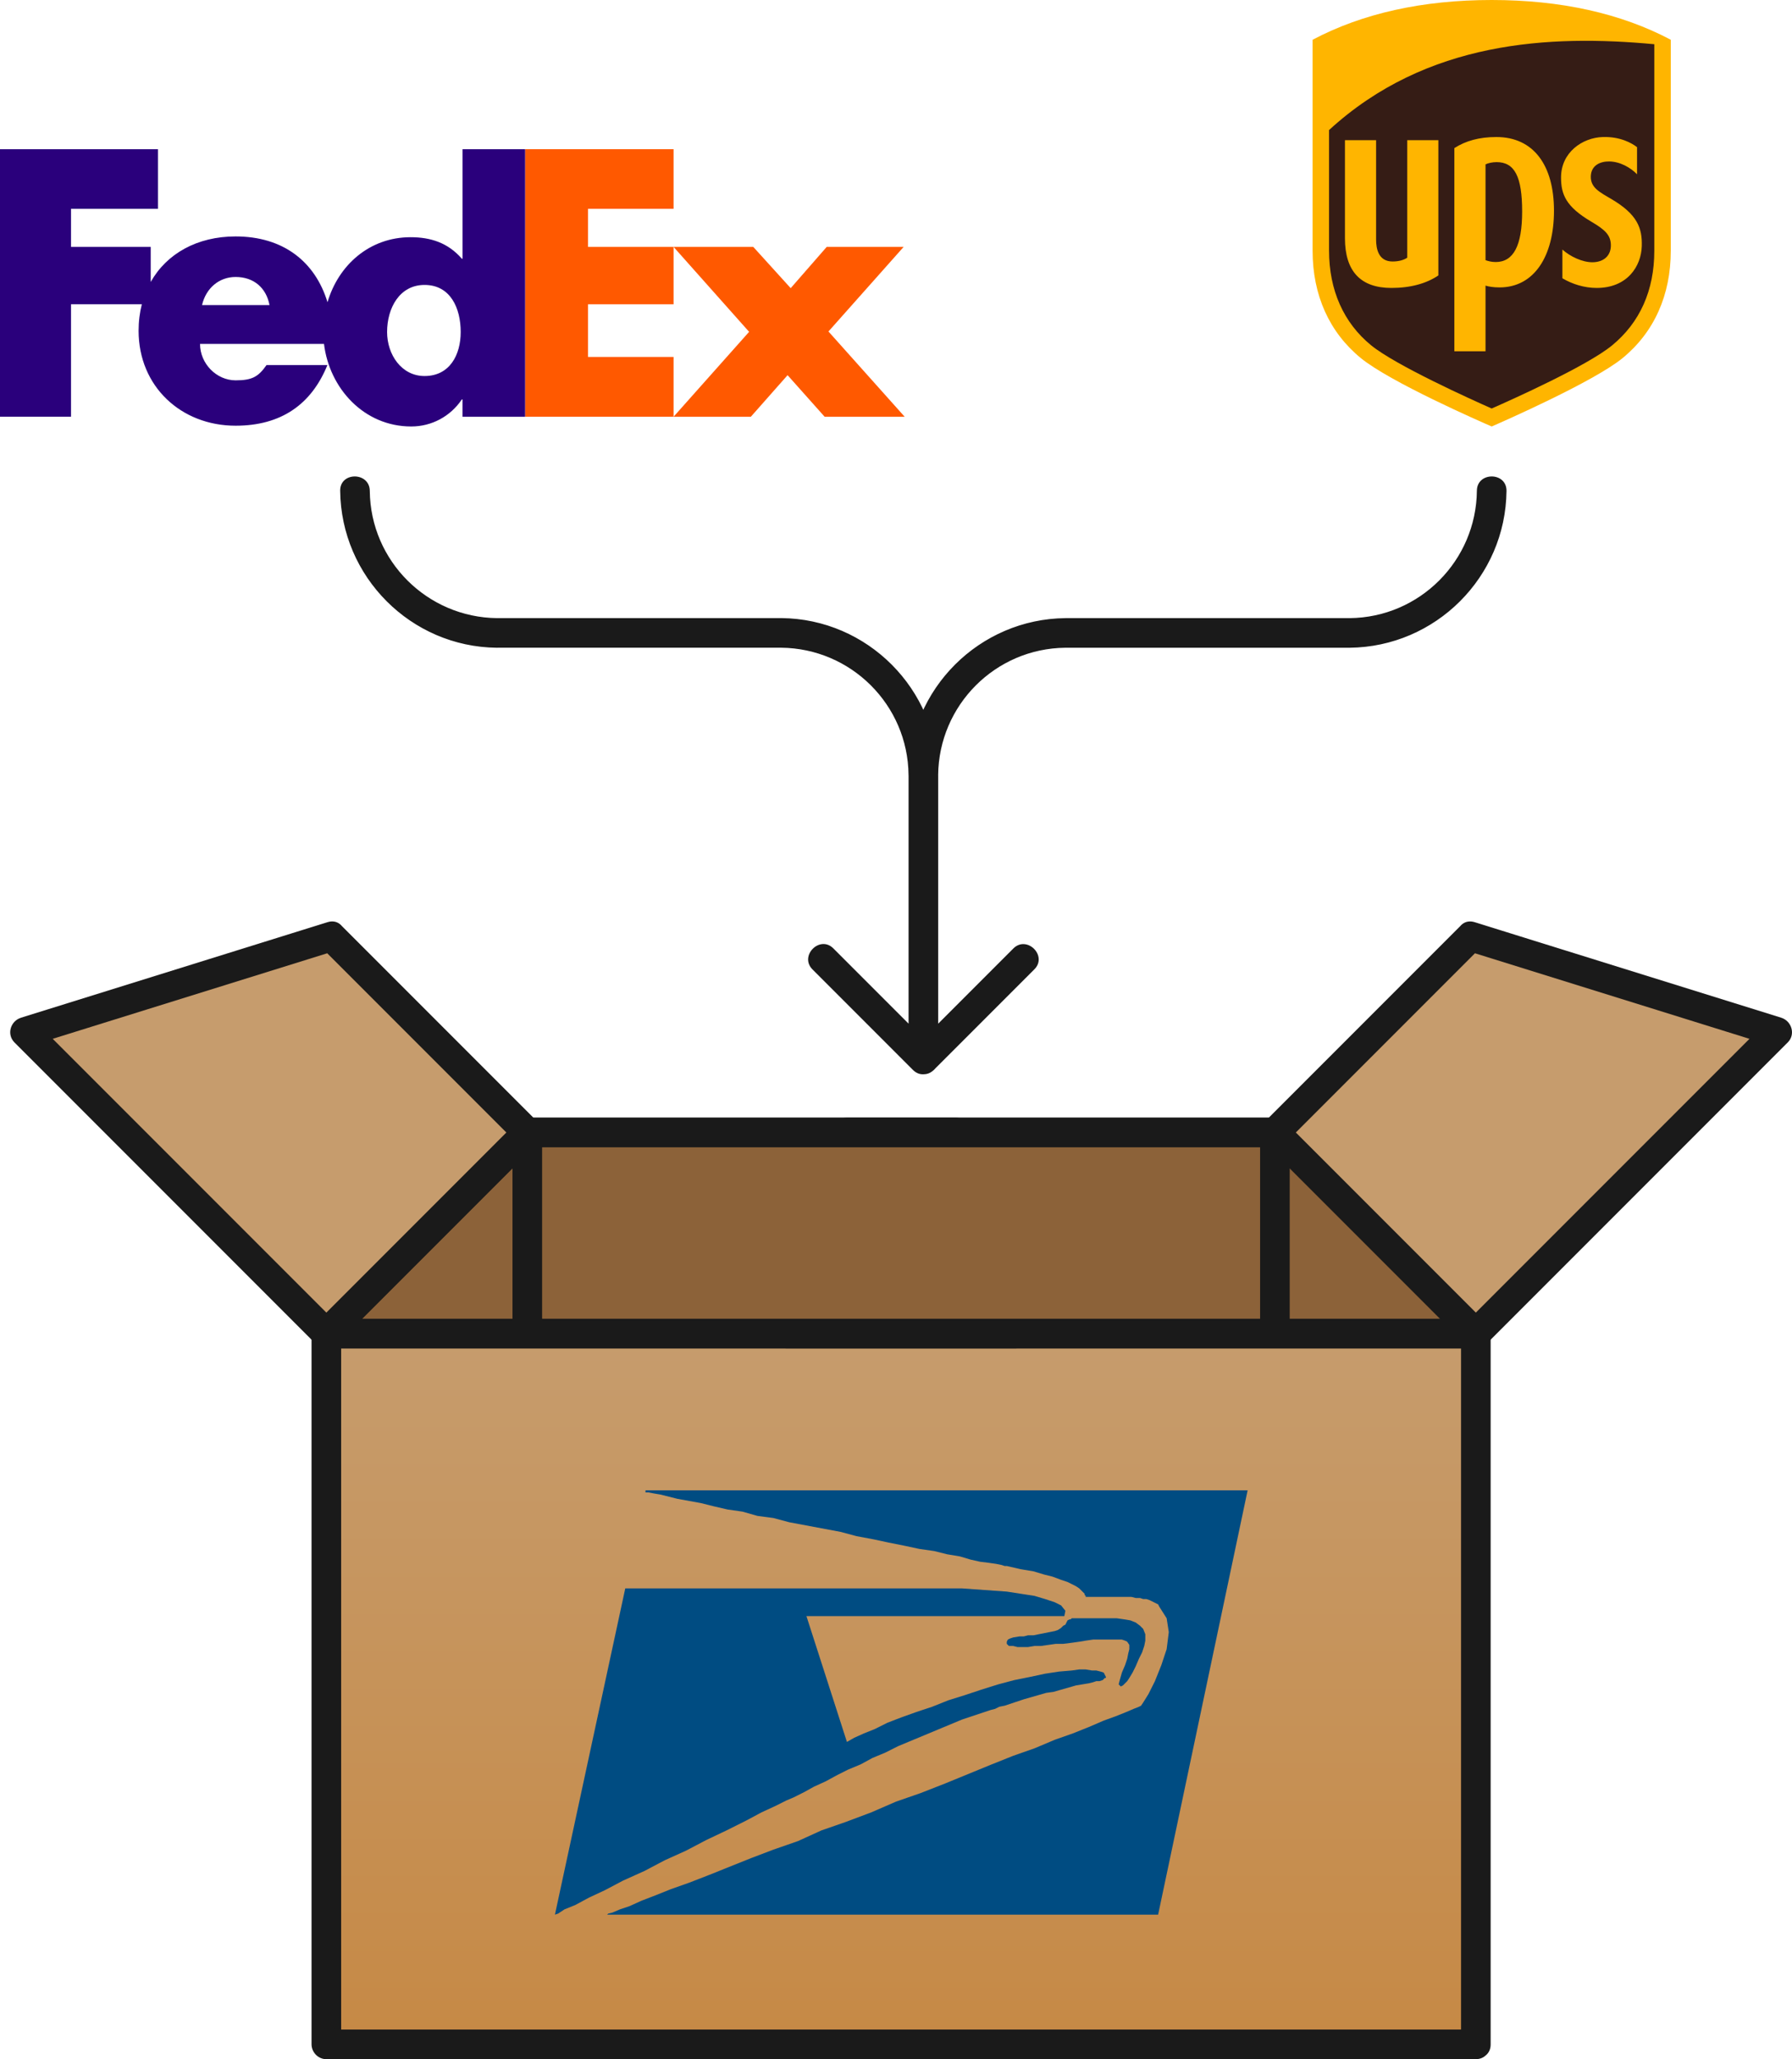 <svg xmlns="http://www.w3.org/2000/svg" width="908.058" height="1042.903" viewBox="0 0 908.058 1042.903"><g><path fill="#FFB500" d="M755.883 0c-35.006 0-65.537 6.778-90.753 20.141v106.831c0 22.477 8.443 41.28 24.419 54.375 14.837 12.161 60.71 32.212 66.334 34.653 5.329-2.319 51.744-22.684 66.347-34.651 15.968-13.095 24.405-31.896 24.405-54.376v-106.831c-25.215-13.364-55.741-20.142-90.752-20.142z"/><path fill="#351C15" d="M791.026 89.973c-.064-12.758 10.798-20.274 21.186-20.575 8.67-.265 14.551 2.992 17.326 5.129v13.729c-3.288-3.377-8.631-6.438-14.15-6.489-4.468-.041-9.128 1.929-9.28 7.541-.152 5.747 4.493 8.021 10.388 11.474 13.187 7.753 15.738 14.719 15.441 23.929-.305 10.099-7.268 21.121-22.868 21.121-6.24 0-12.411-1.95-17.359-4.897v-14.539c4.034 3.589 10.06 6.389 15.098 6.425 5.79.023 9.601-3.293 9.464-8.8-.112-4.957-2.919-7.648-9.858-11.728-13.02-7.64-15.362-13.921-15.388-22.32zm-38.269-6.722c1.283-.637 3.457-1.139 5.592-1.139 9.167 0 12.963 7.316 12.963 25.003 0 17.258-4.341 25.597-13.429 25.597-2.133 0-3.995-.526-5.126-.951v-48.51zm0 94.658h-15.794v-102.894c5.726-3.694 12.674-5.615 21.28-5.615 18.844 0 29.206 14.298 29.206 37.316 0 23.062-10.059 38.849-27.585 38.849-3.241 0-5.526-.429-7.107-.899v33.245-.002zm-71.233-57.285v-49.624h15.783v50.332c0 4.477 1.082 11.107 8.32 11.107 3.208 0 5.751-.75 7.468-1.93v-59.507h15.762v68.493c-6.023 4.103-14.126 6.341-23.792 6.341-15.619 0-23.541-8.474-23.541-25.208v-.004zm-8.056 6.361c0 19.905 7.359 36.525 21.345 47.922 12.348 10.067 50.343 27.26 61.066 31.99 10.573-4.662 48.482-21.642 61.044-31.99 14.077-11.591 21.36-27.827 21.36-47.922v-104.589c-52.83-4.914-115.347-1.897-164.818 43.476l-.001 61.11h.001l.003.003z"/></g><g><path fill="#1A1A1A" d="M473.235 541.838c16.971-16.971 33.941-33.941 50.911-50.912 6.836-6.836-3.812-17.403-10.664-10.551l-50.912 50.912c-6.835 6.836 3.813 17.403 10.665 10.551zM411.716 490.982l50.911 50.912c6.836 6.836 17.404-3.812 10.552-10.664l-50.912-50.912c-6.836-6.836-17.404 3.812-10.551 10.664zM475.404 536.616v-144c0-9.687-15.003-9.772-15.003-.108v144.001c0 9.685 15.003 9.771 15.003.107zM683.936 313.061h-144c-9.686 0-9.771 15.003-.107 15.003h144c9.685-.001 9.771-15.003.107-15.003zM475.385 392.596c-.415-43.597-35.81-79.141-79.448-79.556-9.69-.092-9.767 14.912-.108 15.004 35.437.337 64.215 28.966 64.552 64.444.092 9.68 15.096 9.775 15.004.108zM475.385 392.616c.337-35.437 28.966-64.215 64.444-64.553 9.68-.092 9.774-15.095.107-15.003-43.597.415-79.14 35.81-79.556 79.447-.091 9.691 14.912 9.768 15.005.109zM395.937 313.04h-144c-9.687 0-9.772 15.004-.108 15.004h144c9.686 0 9.772-15.004.108-15.004zM172.381 248.508c.415 43.597 35.81 79.141 79.447 79.556 9.69.092 9.767-14.911.108-15.003-35.437-.337-64.215-28.967-64.553-64.444-.091-9.681-15.094-9.776-15.002-.109zM748.38 248.508c-.337 35.437-28.967 64.215-64.444 64.553-9.68.092-9.774 15.095-.107 15.003 43.597-.415 79.141-35.81 79.556-79.447.091-9.691-14.913-9.768-15.005-.109z"/></g><g><path fill="#FF5900" d="M381.704 125.046l18.961 20.898 18.253-20.898h38.979l-38.093 42.841 38.615 43.182h-40.552l-18.781-21.059-18.612 21.059h-39.158l38.281-43.008-38.281-43.015z"/><path fill="#FF5900" d="M341.316 125.046v29.068h-43.353v26.668h43.353v30.287h-75.213v-135.504h75.213v30.2h-43.353v19.281z"/><path fill="#2A007C" d="M234.377 75.565v55.457h-.352c-7.029-8.077-15.803-10.881-25.981-10.881-20.861 0-36.573 14.183-42.088 32.929-6.295-20.656-22.521-33.321-46.574-33.321-19.533 0-34.96 8.767-43.009 23.055v-17.758h-40.381v-19.281h44.069v-30.2h-80.061v135.504h35.992v-56.955h35.88c-1.07 4.179-1.642 8.662-1.642 13.394 0 28.266 21.594 48.101 49.152 48.101 23.177 0 38.451-10.881 46.524-30.71h-30.85c-4.169 5.963-7.334 7.729-15.675 7.729-9.672 0-18.013-8.438-18.013-18.442h62.812c2.724 22.452 20.214 41.814 44.212 41.814 10.353 0 19.835-5.092 25.627-13.691h.351v8.773h31.726v-135.517h-31.719zm-132.001 78.948c1.999-8.605 8.677-14.233 17.012-14.233 9.175 0 15.511 5.453 17.18 14.233h-34.192zm112.741 35.932c-11.696 0-18.968-10.906-18.968-22.278 0-12.162 6.324-23.858 18.968-23.858 13.11 0 18.33 11.696 18.33 23.858 0 11.527-5.534 22.278-18.33 22.278z"/></g><g><g><linearGradient id="a" gradientUnits="userSpaceOnUse" x1="271.875" y1="1146.657" x2="271.875" y2="1506.657" gradientTransform="matrix(1 0 0 -1 184.738 2182.055)"><stop offset="0" stop-color="#C68945"/><stop offset="1" stop-color="#C69C6D"/></linearGradient><path fill="url(#a)" d="M165.373 675.397h582.479v360h-582.479z"/><path fill="#1A1A1A" d="M747.906 1027.896h-582.481c2.482 2.52 4.965 5.037 7.448 7.557v-359.999c-2.519 2.481-5.038 4.965-7.556 7.447h582.478l-7.448-7.556v360.001c0 9.687 15.004 9.771 15.004.107v-359.999c0-4.065-3.342-7.557-7.448-7.557h-582.48c-4.065 0-7.556 3.343-7.556 7.448v360.001c0 4.064 3.342 7.557 7.448 7.557h582.478c9.69-.004 9.776-15.007.113-15.007z"/><path fill="#C69C6D" d="M646.029 573.575l101.823 101.822h-582.479l101.824-101.822z"/><path fill="#1A1A1A" d="M640.754 578.907l100.229 100.229 1.595 1.593c1.775-4.277 3.553-8.556 5.329-12.834h-582.481c1.759 4.26 3.519 8.52 5.278 12.777l100.047-100.046 1.777-1.777-5.387 2.227h378.832c9.687 0 9.771-15.003.107-15.003h-377.593c-5.177 0-7.91 3.511-11.274 6.874-32.392 32.392-64.784 64.782-97.175 97.175-4.58 4.579-1.211 12.776 5.278 12.776h582.478c6.596 0 10.003-8.161 5.329-12.834-33.41-33.409-66.819-66.819-100.229-100.229l-1.594-1.593c-6.831-6.835-17.4 3.813-10.546 10.665z"/><path fill="#C7B299" d="M484.175 573.575l30.684 101.822h-116.494l30.687-101.822z"/><path fill="#1A1A1A" d="M476.93 575.516c10.229 33.941 20.457 67.882 30.687 101.823l7.298-9.443h-116.495l7.181 9.482c10.229-33.941 20.458-67.882 30.688-101.823l-7.289 5.521h55.123c9.686 0 9.771-15.003.106-15.003h-55.122c-3.433 0-6.311 2.274-7.289 5.521-10.229 33.941-20.458 67.882-30.688 101.823-1.397 4.638 2.422 9.481 7.181 9.481h116.496c4.758 0 8.72-4.727 7.298-9.442l-30.686-101.823c-2.785-9.243-17.283-5.388-14.489 3.883z"/></g><g><path fill="#8C6239" d="M747.852 675.397h-582.479l101.824-101.822h378.832z"/><path fill="#1A1A1A" d="M747.906 667.896h-582.48c1.759 4.26 3.519 8.52 5.278 12.777 33.41-33.41 66.82-66.82 100.23-100.229l1.593-1.594-5.387 2.227h378.832l-5.222-2.169c33.41 33.409 66.819 66.819 100.229 100.229l1.595 1.593c6.836 6.835 17.402-3.812 10.551-10.665-33.41-33.409-66.819-66.819-100.229-100.229-2.982-2.983-6.055-3.762-10.065-3.762h-370.738c-3.991 0-7.584-.421-10.746 2.74-33.665 33.665-67.329 67.33-100.994 100.994l-.314.314c-4.58 4.579-1.211 12.776 5.278 12.776h582.477c9.689.001 9.775-15.002.112-15.002zM259.695 573.521v101.823c0 9.687 15.003 9.772 15.003.108v-101.823c0-9.687-15.003-9.773-15.003-.108zM638.526 573.521v101.823c0 9.687 15.005 9.772 15.005.108v-101.823c0-9.687-15.005-9.773-15.005-.108z"/><path fill="#C69C6D" d="M745.307 474.297l-99.278 99.278 101.823 101.822 152.735-152.734z"/><path fill="#1A1A1A" d="M739.975 469.021l-98.497 98.497-.782.782c-2.898 2.899-2.819 7.73.059 10.608l100.229 100.229 1.595 1.593c2.898 2.9 7.729 2.821 10.606-.057 34.249-34.248 68.497-68.496 102.745-102.745l49.989-49.99c4.094-4.094 1.949-10.859-3.353-12.511-47.316-14.739-94.635-29.477-141.952-44.215-4.441-1.384-8.885-2.769-13.326-4.151-9.266-2.886-13.167 11.604-3.961 14.471l141.951 44.215c4.442 1.384 8.886 2.768 13.327 4.15-1.116-4.17-2.233-8.34-3.352-12.511l-102.745 102.745-49.989 49.99 10.607-.058c-33.41-33.409-66.819-66.819-100.229-100.229l-1.594-1.593.058 10.607 98.496-98.496.781-.78c6.837-6.836-3.811-17.403-10.663-10.551z"/><path fill="#C69C6D" d="M167.918 474.297l99.279 99.278-101.824 101.822-152.734-152.734z"/><path fill="#1A1A1A" d="M162.642 479.63c32.833 32.832 65.665 65.665 98.497 98.497l.781.781-.057-10.608c-33.41 33.41-66.82 66.82-100.23 100.229l-1.593 1.595 10.608-.058c-34.249-34.248-68.497-68.497-102.745-102.745l-49.99-49.989-3.335 12.577c47.317-14.739 94.635-29.478 141.953-44.216 4.442-1.384 8.884-2.768 13.327-4.15 9.21-2.869 5.364-17.369-3.882-14.489-47.316 14.738-94.634 29.478-141.951 44.215-4.442 1.384-8.884 2.769-13.327 4.151-5.384 1.677-7.478 8.434-3.335 12.577 34.249 34.248 68.497 68.497 102.745 102.745 16.663 16.664 33.327 33.326 49.99 49.989 2.9 2.9 7.73 2.821 10.608-.057 33.41-33.41 66.82-66.82 100.23-100.229l1.593-1.594c2.9-2.898 2.821-7.729-.057-10.607-32.833-32.832-65.665-65.665-98.497-98.497l-.781-.781c-6.836-6.837-17.404 3.81-10.552 10.664z"/></g><g fill="#004C82"><path d="M327.095 755.876h1.623l2.707.527 3.233.542 8.643 2.166 11.875 2.152 6.489 1.629 7.017 1.622 7.558 1.079 7.561 2.158 8.103 1.075 8.096 2.163 25.923 4.855 8.102 2.166 8.642 1.618 7.554 1.622 8.104 1.619 7.551 1.616 7.562 1.085 6.481 1.622 6.487 1.076 5.401 1.617 4.856 1.085 4.316.538 3.782.541 2.708.544 1.62.537h1.071l7.022 1.619 6.486 1.083 5.401 1.619 4.313 1.08 4.326 1.616 3.243 1.083 4.311 2.162 1.618 1.085 2.709 2.691v.541l.545.547v.526h23.209l2.166.546h2.162l1.617.542h1.616l1.619.544 4.327 2.148.535 1.089 3.781 5.94 1.084 7.013-1.084 8.644-2.698 8.104-3.24 8.098-3.249 6.484-2.691 4.32-1.077 1.622-1.085.539-2.698 1.075-3.782 1.618-5.397 2.162-5.948 2.154-7.55 3.252-8.11 3.233-9.179 3.236-10.262 4.329-10.798 3.781-10.795 4.31-23.761 9.737-12.424 4.859-12.423 4.314-12.417 5.392-12.954 4.87-12.423 4.314-11.885 5.408-12.416 4.313-11.345 4.316-21.602 8.655-9.719 3.766-9.181 3.249-8.096 3.233-7.016 2.705-5.946 2.701-4.854 1.627-3.785 1.622-2.161.52-.545.547h279.196l45.357-214.925h-305.112zM536.091 825.532l-1.629.544-10.794 2.148h-2.704l-2.163.547h-2.151l-3.248.541-1.616.541-1.08.532-.546 1.093v1.075l1.089 1.076h2.153l2.162.542h5.4l3.236-.542h3.238l7.566-1.076h3.784l4.316-.548 3.776-.527 3.254-.544 3.768-.549h14.586l1.613.549 1.09.544 1.073 1.615v2.155l-.54 2.159-.533 2.707-1.09 3.238-1.613 3.786-1.081 3.78-.544 2.153 1.08 1.082 1.086-.546 2.162-2.157 1.073-1.62 1.625-2.692 1.62-3.242 1.617-3.782 1.615-3.239 1.085-3.246.535-2.695v-3.24l-1.073-2.707-1.617-1.618-2.162-1.614-2.704-1.081-3.241-.54-3.773-.543h-22.687l-.54.543h-.541l-1.072.54-1.092 2.164-1.071.531-1.08 1.085zM316.838 804.477l-35.642 165.236 1.627-.547 3.236-2.142 5.403-2.175 7.024-3.781 8.09-3.779 9.186-4.843 10.801-4.863 10.259-5.406 10.799-4.875 10.261-5.389 10.258-4.862 9.716-4.858 8.108-4.326 7.015-3.236 5.402-2.705 3.781-1.608 5.402-2.704 4.862-2.704 5.937-2.703 5.939-3.234 5.399-2.702 6.482-2.706 5.941-3.232 6.476-2.691 6.487-3.263 32.394-13.484 14.586-4.861 2.159-.544 2.153-1.075 2.71-.539 9.712-3.242 11.342-3.246 3.783-.542 11.336-3.239 6.489-1.072 2.151-.541 1.619-.544h1.627l1.618-.532 1.082-1.088h.544v-.544l-1.091-2.148-1.617-.545-2.163-.545h-2.153l-3.234-.532h-3.254l-3.776.532-6.482.545-7.021 1.074-7.555 1.619-8.107 1.632-8.09 2.153-8.643 2.704-8.106 2.696-8.636 2.703-8.096 3.241-8.109 2.693-7.556 2.705-7.016 2.703-6.49 3.24-5.397 2.153-4.861 2.173-3.78 2.152-20.518-63.726h130.688l.53-2.694-2.151-2.707-3.246-1.618-4.861-1.619-5.401-1.614-14.04-2.166-22.679-1.613z"/></g></g></svg>
